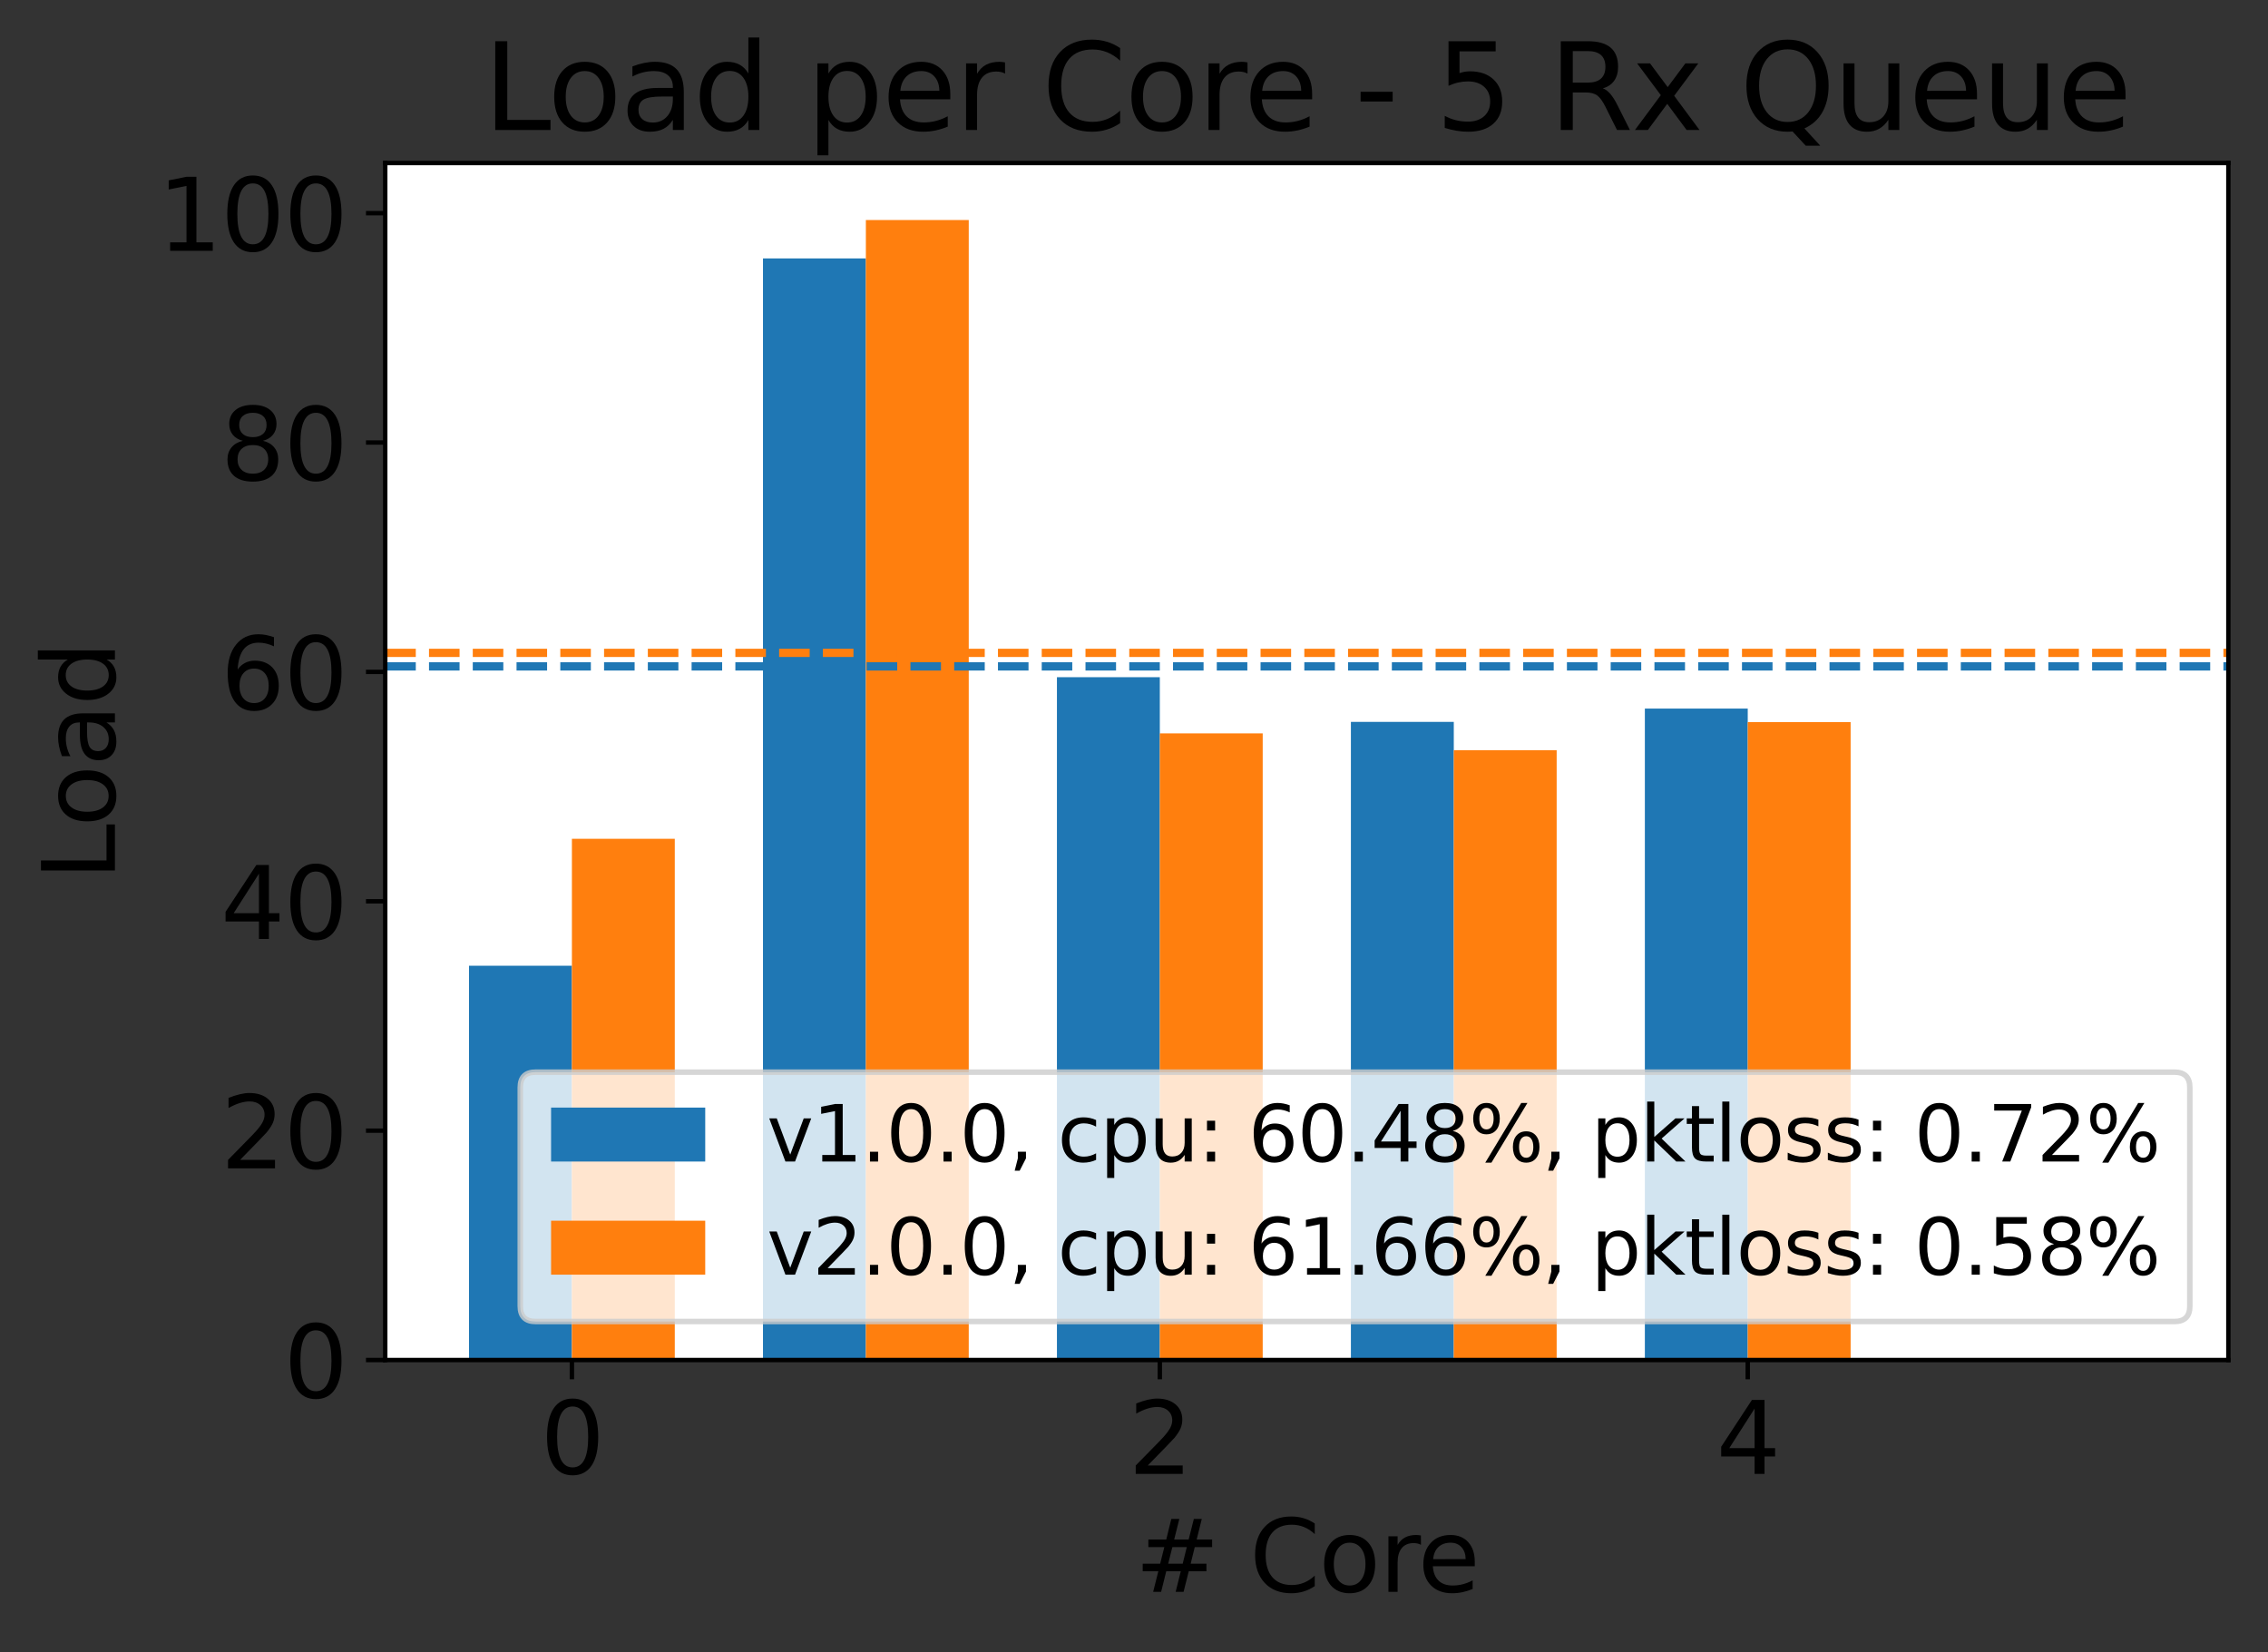 <?xml version="1.0" encoding="utf-8" standalone="no"?>
<!DOCTYPE svg PUBLIC "-//W3C//DTD SVG 1.1//EN"
  "http://www.w3.org/Graphics/SVG/1.1/DTD/svg11.dtd">
<svg xmlns:xlink="http://www.w3.org/1999/xlink" width="411.978pt" height="300.094pt" viewBox="0 0 411.978 300.094" xmlns="http://www.w3.org/2000/svg" version="1.1">
 <rect x="0" y="0" width="411.978" height="300.094" fill="#333333" stroke="none"/>
 <defs>
  <style type="text/css">*{stroke-linejoin: round; stroke-linecap: butt}</style>
 </defs>
 <g id="figure_1">
  <g id="patch_1">
   <path d="M 0 300.094 
L 411.978 300.094 
L 411.978 0 
L 0 0 
L 0 300.094 
z
" style="fill: none"/>
  </g>
  <g id="axes_1">
   <g id="patch_2">
    <path d="M 69.978 247.053 
L 404.778 247.053 
L 404.778 29.613 
L 69.978 29.613 
z
" style="fill: #ffffff"/>
   </g>
   <g id="patch_3">
    <path d="M 85.196 247.053 
L 103.885 247.053 
L 103.885 175.427 
L 85.196 175.427 
z
" clip-path="url(#pc6539802a3)" style="fill: #1f77b4"/>
   </g>
   <g id="patch_4">
    <path d="M 138.593 247.053 
L 157.282 247.053 
L 157.282 46.946 
L 138.593 46.946 
z
" clip-path="url(#pc6539802a3)" style="fill: #1f77b4"/>
   </g>
   <g id="patch_5">
    <path d="M 191.991 247.053 
L 210.68 247.053 
L 210.68 123.01 
L 191.991 123.01 
z
" clip-path="url(#pc6539802a3)" style="fill: #1f77b4"/>
   </g>
   <g id="patch_6">
    <path d="M 245.388 247.053 
L 264.077 247.053 
L 264.077 131.135 
L 245.388 131.135 
z
" clip-path="url(#pc6539802a3)" style="fill: #1f77b4"/>
   </g>
   <g id="patch_7">
    <path d="M 298.785 247.053 
L 317.474 247.053 
L 317.474 128.718 
L 298.785 128.718 
z
" clip-path="url(#pc6539802a3)" style="fill: #1f77b4"/>
   </g>
   <g id="patch_8">
    <path d="M 352.182 247.053 
L 370.871 247.053 
L 370.871 247.053 
L 352.182 247.053 
z
" clip-path="url(#pc6539802a3)" style="fill: #1f77b4"/>
   </g>
   <g id="patch_9">
    <path d="M 103.885 247.053 
L 122.574 247.053 
L 122.574 152.364 
L 103.885 152.364 
z
" clip-path="url(#pc6539802a3)" style="fill: #ff7f0e"/>
   </g>
   <g id="patch_10">
    <path d="M 157.282 247.053 
L 175.971 247.053 
L 175.971 39.967 
L 157.282 39.967 
z
" clip-path="url(#pc6539802a3)" style="fill: #ff7f0e"/>
   </g>
   <g id="patch_11">
    <path d="M 210.68 247.053 
L 229.369 247.053 
L 229.369 133.218 
L 210.68 133.218 
z
" clip-path="url(#pc6539802a3)" style="fill: #ff7f0e"/>
   </g>
   <g id="patch_12">
    <path d="M 264.077 247.053 
L 282.766 247.053 
L 282.766 136.281 
L 264.077 136.281 
z
" clip-path="url(#pc6539802a3)" style="fill: #ff7f0e"/>
   </g>
   <g id="patch_13">
    <path d="M 317.474 247.053 
L 336.163 247.053 
L 336.163 131.176 
L 317.474 131.176 
z
" clip-path="url(#pc6539802a3)" style="fill: #ff7f0e"/>
   </g>
   <g id="patch_14">
    <path d="M 370.871 247.053 
L 389.56 247.053 
L 389.56 247.053 
L 370.871 247.053 
z
" clip-path="url(#pc6539802a3)" style="fill: #ff7f0e"/>
   </g>
   <g id="matplotlib.axis_1">
    <g id="xtick_1">
     <g id="line2d_1">
      <defs>
       <path id="maf9f5f650b" d="M 0 0 
L 0 3.5 
" style="stroke: #000000; stroke-width: 0.8"/>
      </defs>
      <g>
       <use xlink:href="#maf9f5f650b" x="103.885" y="247.053" style="stroke: #000000; stroke-width: 0.8"/>
      </g>
     </g>
     <g id="text_1">
      <!-- 0 -->
      <g transform="translate(98.159 267.73)scale(0.18 -0.18)">
       <defs>
        <path id="DejaVuSans-30" d="M 2034 4250 
Q 1547 4250 1301 3770 
Q 1056 3291 1056 2328 
Q 1056 1369 1301 889 
Q 1547 409 2034 409 
Q 2525 409 2770 889 
Q 3016 1369 3016 2328 
Q 3016 3291 2770 3770 
Q 2525 4250 2034 4250 
z
M 2034 4750 
Q 2819 4750 3233 4129 
Q 3647 3509 3647 2328 
Q 3647 1150 3233 529 
Q 2819 -91 2034 -91 
Q 1250 -91 836 529 
Q 422 1150 422 2328 
Q 422 3509 836 4129 
Q 1250 4750 2034 4750 
z
" transform="scale(0.016)"/>
       </defs>
       <use xlink:href="#DejaVuSans-30"/>
      </g>
     </g>
    </g>
    <g id="xtick_2">
     <g id="line2d_2">
      <g>
       <use xlink:href="#maf9f5f650b" x="210.68" y="247.053" style="stroke: #000000; stroke-width: 0.8"/>
      </g>
     </g>
     <g id="text_2">
      <!-- 2 -->
      <g transform="translate(204.953 267.73)scale(0.18 -0.18)">
       <defs>
        <path id="DejaVuSans-32" d="M 1228 531 
L 3431 531 
L 3431 0 
L 469 0 
L 469 531 
Q 828 903 1448 1529 
Q 2069 2156 2228 2338 
Q 2531 2678 2651 2914 
Q 2772 3150 2772 3378 
Q 2772 3750 2511 3984 
Q 2250 4219 1831 4219 
Q 1534 4219 1204 4116 
Q 875 4013 500 3803 
L 500 4441 
Q 881 4594 1212 4672 
Q 1544 4750 1819 4750 
Q 2544 4750 2975 4387 
Q 3406 4025 3406 3419 
Q 3406 3131 3298 2873 
Q 3191 2616 2906 2266 
Q 2828 2175 2409 1742 
Q 1991 1309 1228 531 
z
" transform="scale(0.016)"/>
       </defs>
       <use xlink:href="#DejaVuSans-32"/>
      </g>
     </g>
    </g>
    <g id="xtick_3">
     <g id="line2d_3">
      <g>
       <use xlink:href="#maf9f5f650b" x="317.474" y="247.053" style="stroke: #000000; stroke-width: 0.8"/>
      </g>
     </g>
     <g id="text_3">
      <!-- 4 -->
      <g transform="translate(311.748 267.73)scale(0.18 -0.18)">
       <defs>
        <path id="DejaVuSans-34" d="M 2419 4116 
L 825 1625 
L 2419 1625 
L 2419 4116 
z
M 2253 4666 
L 3047 4666 
L 3047 1625 
L 3713 1625 
L 3713 1100 
L 3047 1100 
L 3047 0 
L 2419 0 
L 2419 1100 
L 313 1100 
L 313 1709 
L 2253 4666 
z
" transform="scale(0.016)"/>
       </defs>
       <use xlink:href="#DejaVuSans-34"/>
      </g>
     </g>
    </g>
    <g id="text_4">
     <!-- # Core -->
     <g transform="translate(206.15 289.15)scale(0.18 -0.18)">
      <defs>
       <path id="DejaVuSans-23" d="M 3272 2816 
L 2363 2816 
L 2100 1772 
L 3016 1772 
L 3272 2816 
z
M 2803 4594 
L 2478 3297 
L 3391 3297 
L 3719 4594 
L 4219 4594 
L 3897 3297 
L 4872 3297 
L 4872 2816 
L 3775 2816 
L 3519 1772 
L 4513 1772 
L 4513 1294 
L 3397 1294 
L 3072 0 
L 2572 0 
L 2894 1294 
L 1978 1294 
L 1656 0 
L 1153 0 
L 1478 1294 
L 494 1294 
L 494 1772 
L 1594 1772 
L 1856 2816 
L 850 2816 
L 850 3297 
L 1978 3297 
L 2297 4594 
L 2803 4594 
z
" transform="scale(0.016)"/>
       <path id="DejaVuSans-20" transform="scale(0.016)"/>
       <path id="DejaVuSans-43" d="M 4122 4306 
L 4122 3641 
Q 3803 3938 3442 4084 
Q 3081 4231 2675 4231 
Q 1875 4231 1450 3742 
Q 1025 3253 1025 2328 
Q 1025 1406 1450 917 
Q 1875 428 2675 428 
Q 3081 428 3442 575 
Q 3803 722 4122 1019 
L 4122 359 
Q 3791 134 3420 21 
Q 3050 -91 2638 -91 
Q 1578 -91 968 557 
Q 359 1206 359 2328 
Q 359 3453 968 4101 
Q 1578 4750 2638 4750 
Q 3056 4750 3426 4639 
Q 3797 4528 4122 4306 
z
" transform="scale(0.016)"/>
       <path id="DejaVuSans-6f" d="M 1959 3097 
Q 1497 3097 1228 2736 
Q 959 2375 959 1747 
Q 959 1119 1226 758 
Q 1494 397 1959 397 
Q 2419 397 2687 759 
Q 2956 1122 2956 1747 
Q 2956 2369 2687 2733 
Q 2419 3097 1959 3097 
z
M 1959 3584 
Q 2709 3584 3137 3096 
Q 3566 2609 3566 1747 
Q 3566 888 3137 398 
Q 2709 -91 1959 -91 
Q 1206 -91 779 398 
Q 353 888 353 1747 
Q 353 2609 779 3096 
Q 1206 3584 1959 3584 
z
" transform="scale(0.016)"/>
       <path id="DejaVuSans-72" d="M 2631 2963 
Q 2534 3019 2420 3045 
Q 2306 3072 2169 3072 
Q 1681 3072 1420 2755 
Q 1159 2438 1159 1844 
L 1159 0 
L 581 0 
L 581 3500 
L 1159 3500 
L 1159 2956 
Q 1341 3275 1631 3429 
Q 1922 3584 2338 3584 
Q 2397 3584 2469 3576 
Q 2541 3569 2628 3553 
L 2631 2963 
z
" transform="scale(0.016)"/>
       <path id="DejaVuSans-65" d="M 3597 1894 
L 3597 1613 
L 953 1613 
Q 991 1019 1311 708 
Q 1631 397 2203 397 
Q 2534 397 2845 478 
Q 3156 559 3463 722 
L 3463 178 
Q 3153 47 2828 -22 
Q 2503 -91 2169 -91 
Q 1331 -91 842 396 
Q 353 884 353 1716 
Q 353 2575 817 3079 
Q 1281 3584 2069 3584 
Q 2775 3584 3186 3129 
Q 3597 2675 3597 1894 
z
M 3022 2063 
Q 3016 2534 2758 2815 
Q 2500 3097 2075 3097 
Q 1594 3097 1305 2825 
Q 1016 2553 972 2059 
L 3022 2063 
z
" transform="scale(0.016)"/>
      </defs>
      <use xlink:href="#DejaVuSans-23"/>
      <use xlink:href="#DejaVuSans-20" x="83.789"/>
      <use xlink:href="#DejaVuSans-43" x="115.576"/>
      <use xlink:href="#DejaVuSans-6f" x="185.4"/>
      <use xlink:href="#DejaVuSans-72" x="246.582"/>
      <use xlink:href="#DejaVuSans-65" x="285.445"/>
     </g>
    </g>
   </g>
   <g id="matplotlib.axis_2">
    <g id="ytick_1">
     <g id="line2d_4">
      <defs>
       <path id="m9a266c3443" d="M 0 0 
L -3.5 0 
" style="stroke: #000000; stroke-width: 0.8"/>
      </defs>
      <g>
       <use xlink:href="#m9a266c3443" x="69.978" y="247.053" style="stroke: #000000; stroke-width: 0.8"/>
      </g>
     </g>
     <g id="text_5">
      <!-- 0 -->
      <g transform="translate(51.526 253.891)scale(0.18 -0.18)">
       <use xlink:href="#DejaVuSans-30"/>
      </g>
     </g>
    </g>
    <g id="ytick_2">
     <g id="line2d_5">
      <g>
       <use xlink:href="#m9a266c3443" x="69.978" y="205.385" style="stroke: #000000; stroke-width: 0.8"/>
      </g>
     </g>
     <g id="text_6">
      <!-- 20 -->
      <g transform="translate(40.073 212.224)scale(0.18 -0.18)">
       <use xlink:href="#DejaVuSans-32"/>
       <use xlink:href="#DejaVuSans-30" x="63.623"/>
      </g>
     </g>
    </g>
    <g id="ytick_3">
     <g id="line2d_6">
      <g>
       <use xlink:href="#m9a266c3443" x="69.978" y="163.718" style="stroke: #000000; stroke-width: 0.8"/>
      </g>
     </g>
     <g id="text_7">
      <!-- 40 -->
      <g transform="translate(40.073 170.557)scale(0.18 -0.18)">
       <use xlink:href="#DejaVuSans-34"/>
       <use xlink:href="#DejaVuSans-30" x="63.623"/>
      </g>
     </g>
    </g>
    <g id="ytick_4">
     <g id="line2d_7">
      <g>
       <use xlink:href="#m9a266c3443" x="69.978" y="122.051" style="stroke: #000000; stroke-width: 0.8"/>
      </g>
     </g>
     <g id="text_8">
      <!-- 60 -->
      <g transform="translate(40.073 128.89)scale(0.18 -0.18)">
       <defs>
        <path id="DejaVuSans-36" d="M 2113 2584 
Q 1688 2584 1439 2293 
Q 1191 2003 1191 1497 
Q 1191 994 1439 701 
Q 1688 409 2113 409 
Q 2538 409 2786 701 
Q 3034 994 3034 1497 
Q 3034 2003 2786 2293 
Q 2538 2584 2113 2584 
z
M 3366 4563 
L 3366 3988 
Q 3128 4100 2886 4159 
Q 2644 4219 2406 4219 
Q 1781 4219 1451 3797 
Q 1122 3375 1075 2522 
Q 1259 2794 1537 2939 
Q 1816 3084 2150 3084 
Q 2853 3084 3261 2657 
Q 3669 2231 3669 1497 
Q 3669 778 3244 343 
Q 2819 -91 2113 -91 
Q 1303 -91 875 529 
Q 447 1150 447 2328 
Q 447 3434 972 4092 
Q 1497 4750 2381 4750 
Q 2619 4750 2861 4703 
Q 3103 4656 3366 4563 
z
" transform="scale(0.016)"/>
       </defs>
       <use xlink:href="#DejaVuSans-36"/>
       <use xlink:href="#DejaVuSans-30" x="63.623"/>
      </g>
     </g>
    </g>
    <g id="ytick_5">
     <g id="line2d_8">
      <g>
       <use xlink:href="#m9a266c3443" x="69.978" y="80.384" style="stroke: #000000; stroke-width: 0.8"/>
      </g>
     </g>
     <g id="text_9">
      <!-- 80 -->
      <g transform="translate(40.073 87.223)scale(0.18 -0.18)">
       <defs>
        <path id="DejaVuSans-38" d="M 2034 2216 
Q 1584 2216 1326 1975 
Q 1069 1734 1069 1313 
Q 1069 891 1326 650 
Q 1584 409 2034 409 
Q 2484 409 2743 651 
Q 3003 894 3003 1313 
Q 3003 1734 2745 1975 
Q 2488 2216 2034 2216 
z
M 1403 2484 
Q 997 2584 770 2862 
Q 544 3141 544 3541 
Q 544 4100 942 4425 
Q 1341 4750 2034 4750 
Q 2731 4750 3128 4425 
Q 3525 4100 3525 3541 
Q 3525 3141 3298 2862 
Q 3072 2584 2669 2484 
Q 3125 2378 3379 2068 
Q 3634 1759 3634 1313 
Q 3634 634 3220 271 
Q 2806 -91 2034 -91 
Q 1263 -91 848 271 
Q 434 634 434 1313 
Q 434 1759 690 2068 
Q 947 2378 1403 2484 
z
M 1172 3481 
Q 1172 3119 1398 2916 
Q 1625 2713 2034 2713 
Q 2441 2713 2670 2916 
Q 2900 3119 2900 3481 
Q 2900 3844 2670 4047 
Q 2441 4250 2034 4250 
Q 1625 4250 1398 4047 
Q 1172 3844 1172 3481 
z
" transform="scale(0.016)"/>
       </defs>
       <use xlink:href="#DejaVuSans-38"/>
       <use xlink:href="#DejaVuSans-30" x="63.623"/>
      </g>
     </g>
    </g>
    <g id="ytick_6">
     <g id="line2d_9">
      <g>
       <use xlink:href="#m9a266c3443" x="69.978" y="38.717" style="stroke: #000000; stroke-width: 0.8"/>
      </g>
     </g>
     <g id="text_10">
      <!-- 100 -->
      <g transform="translate(28.621 45.555)scale(0.18 -0.18)">
       <defs>
        <path id="DejaVuSans-31" d="M 794 531 
L 1825 531 
L 1825 4091 
L 703 3866 
L 703 4441 
L 1819 4666 
L 2450 4666 
L 2450 531 
L 3481 531 
L 3481 0 
L 794 0 
L 794 531 
z
" transform="scale(0.016)"/>
       </defs>
       <use xlink:href="#DejaVuSans-31"/>
       <use xlink:href="#DejaVuSans-30" x="63.623"/>
       <use xlink:href="#DejaVuSans-30" x="127.246"/>
      </g>
     </g>
    </g>
    <g id="text_11">
     <!-- Load -->
     <g transform="translate(20.877 159.926)rotate(-90)scale(0.18 -0.18)">
      <defs>
       <path id="DejaVuSans-4c" d="M 628 4666 
L 1259 4666 
L 1259 531 
L 3531 531 
L 3531 0 
L 628 0 
L 628 4666 
z
" transform="scale(0.016)"/>
       <path id="DejaVuSans-61" d="M 2194 1759 
Q 1497 1759 1228 1600 
Q 959 1441 959 1056 
Q 959 750 1161 570 
Q 1363 391 1709 391 
Q 2188 391 2477 730 
Q 2766 1069 2766 1631 
L 2766 1759 
L 2194 1759 
z
M 3341 1997 
L 3341 0 
L 2766 0 
L 2766 531 
Q 2569 213 2275 61 
Q 1981 -91 1556 -91 
Q 1019 -91 701 211 
Q 384 513 384 1019 
Q 384 1609 779 1909 
Q 1175 2209 1959 2209 
L 2766 2209 
L 2766 2266 
Q 2766 2663 2505 2880 
Q 2244 3097 1772 3097 
Q 1472 3097 1187 3025 
Q 903 2953 641 2809 
L 641 3341 
Q 956 3463 1253 3523 
Q 1550 3584 1831 3584 
Q 2591 3584 2966 3190 
Q 3341 2797 3341 1997 
z
" transform="scale(0.016)"/>
       <path id="DejaVuSans-64" d="M 2906 2969 
L 2906 4863 
L 3481 4863 
L 3481 0 
L 2906 0 
L 2906 525 
Q 2725 213 2448 61 
Q 2172 -91 1784 -91 
Q 1150 -91 751 415 
Q 353 922 353 1747 
Q 353 2572 751 3078 
Q 1150 3584 1784 3584 
Q 2172 3584 2448 3432 
Q 2725 3281 2906 2969 
z
M 947 1747 
Q 947 1113 1208 752 
Q 1469 391 1925 391 
Q 2381 391 2643 752 
Q 2906 1113 2906 1747 
Q 2906 2381 2643 2742 
Q 2381 3103 1925 3103 
Q 1469 3103 1208 2742 
Q 947 2381 947 1747 
z
" transform="scale(0.016)"/>
      </defs>
      <use xlink:href="#DejaVuSans-4c"/>
      <use xlink:href="#DejaVuSans-6f" x="53.963"/>
      <use xlink:href="#DejaVuSans-61" x="115.145"/>
      <use xlink:href="#DejaVuSans-64" x="176.424"/>
     </g>
    </g>
   </g>
   <g id="line2d_10">
    <path d="M 69.978 121.051 
L 404.778 121.051 
" clip-path="url(#pc6539802a3)" style="fill: none; stroke-dasharray: 5.55,2.4; stroke-dashoffset: 0; stroke: #1f77b4; stroke-width: 1.5"/>
   </g>
   <g id="line2d_11">
    <path d="M 69.978 118.593 
L 404.778 118.593 
" clip-path="url(#pc6539802a3)" style="fill: none; stroke-dasharray: 5.55,2.4; stroke-dashoffset: 0; stroke: #ff7f0e; stroke-width: 1.5"/>
   </g>
   <g id="patch_15">
    <path d="M 69.978 247.053 
L 69.978 29.613 
" style="fill: none; stroke: #000000; stroke-width: 0.8; stroke-linejoin: miter; stroke-linecap: square"/>
   </g>
   <g id="patch_16">
    <path d="M 404.778 247.053 
L 404.778 29.613 
" style="fill: none; stroke: #000000; stroke-width: 0.8; stroke-linejoin: miter; stroke-linecap: square"/>
   </g>
   <g id="patch_17">
    <path d="M 69.978 247.053 
L 404.778 247.053 
" style="fill: none; stroke: #000000; stroke-width: 0.8; stroke-linejoin: miter; stroke-linecap: square"/>
   </g>
   <g id="patch_18">
    <path d="M 69.978 29.613 
L 404.778 29.613 
" style="fill: none; stroke: #000000; stroke-width: 0.8; stroke-linejoin: miter; stroke-linecap: square"/>
   </g>
   <g id="text_12">
    <!-- Load per Core - 5 Rx Queue -->
    <g transform="translate(87.793 23.613)scale(0.216 -0.216)">
     <defs>
      <path id="DejaVuSans-70" d="M 1159 525 
L 1159 -1331 
L 581 -1331 
L 581 3500 
L 1159 3500 
L 1159 2969 
Q 1341 3281 1617 3432 
Q 1894 3584 2278 3584 
Q 2916 3584 3314 3078 
Q 3713 2572 3713 1747 
Q 3713 922 3314 415 
Q 2916 -91 2278 -91 
Q 1894 -91 1617 61 
Q 1341 213 1159 525 
z
M 3116 1747 
Q 3116 2381 2855 2742 
Q 2594 3103 2138 3103 
Q 1681 3103 1420 2742 
Q 1159 2381 1159 1747 
Q 1159 1113 1420 752 
Q 1681 391 2138 391 
Q 2594 391 2855 752 
Q 3116 1113 3116 1747 
z
" transform="scale(0.016)"/>
      <path id="DejaVuSans-2d" d="M 313 2009 
L 1997 2009 
L 1997 1497 
L 313 1497 
L 313 2009 
z
" transform="scale(0.016)"/>
      <path id="DejaVuSans-35" d="M 691 4666 
L 3169 4666 
L 3169 4134 
L 1269 4134 
L 1269 2991 
Q 1406 3038 1543 3061 
Q 1681 3084 1819 3084 
Q 2600 3084 3056 2656 
Q 3513 2228 3513 1497 
Q 3513 744 3044 326 
Q 2575 -91 1722 -91 
Q 1428 -91 1123 -41 
Q 819 9 494 109 
L 494 744 
Q 775 591 1075 516 
Q 1375 441 1709 441 
Q 2250 441 2565 725 
Q 2881 1009 2881 1497 
Q 2881 1984 2565 2268 
Q 2250 2553 1709 2553 
Q 1456 2553 1204 2497 
Q 953 2441 691 2322 
L 691 4666 
z
" transform="scale(0.016)"/>
      <path id="DejaVuSans-52" d="M 2841 2188 
Q 3044 2119 3236 1894 
Q 3428 1669 3622 1275 
L 4263 0 
L 3584 0 
L 2988 1197 
Q 2756 1666 2539 1819 
Q 2322 1972 1947 1972 
L 1259 1972 
L 1259 0 
L 628 0 
L 628 4666 
L 2053 4666 
Q 2853 4666 3247 4331 
Q 3641 3997 3641 3322 
Q 3641 2881 3436 2590 
Q 3231 2300 2841 2188 
z
M 1259 4147 
L 1259 2491 
L 2053 2491 
Q 2509 2491 2742 2702 
Q 2975 2913 2975 3322 
Q 2975 3731 2742 3939 
Q 2509 4147 2053 4147 
L 1259 4147 
z
" transform="scale(0.016)"/>
      <path id="DejaVuSans-78" d="M 3513 3500 
L 2247 1797 
L 3578 0 
L 2900 0 
L 1881 1375 
L 863 0 
L 184 0 
L 1544 1831 
L 300 3500 
L 978 3500 
L 1906 2253 
L 2834 3500 
L 3513 3500 
z
" transform="scale(0.016)"/>
      <path id="DejaVuSans-51" d="M 2522 4238 
Q 1834 4238 1429 3725 
Q 1025 3213 1025 2328 
Q 1025 1447 1429 934 
Q 1834 422 2522 422 
Q 3209 422 3611 934 
Q 4013 1447 4013 2328 
Q 4013 3213 3611 3725 
Q 3209 4238 2522 4238 
z
M 3406 84 
L 4238 -825 
L 3475 -825 
L 2784 -78 
Q 2681 -84 2626 -87 
Q 2572 -91 2522 -91 
Q 1538 -91 948 567 
Q 359 1225 359 2328 
Q 359 3434 948 4092 
Q 1538 4750 2522 4750 
Q 3503 4750 4090 4092 
Q 4678 3434 4678 2328 
Q 4678 1516 4351 937 
Q 4025 359 3406 84 
z
" transform="scale(0.016)"/>
      <path id="DejaVuSans-75" d="M 544 1381 
L 544 3500 
L 1119 3500 
L 1119 1403 
Q 1119 906 1312 657 
Q 1506 409 1894 409 
Q 2359 409 2629 706 
Q 2900 1003 2900 1516 
L 2900 3500 
L 3475 3500 
L 3475 0 
L 2900 0 
L 2900 538 
Q 2691 219 2414 64 
Q 2138 -91 1772 -91 
Q 1169 -91 856 284 
Q 544 659 544 1381 
z
M 1991 3584 
L 1991 3584 
z
" transform="scale(0.016)"/>
     </defs>
     <use xlink:href="#DejaVuSans-4c"/>
     <use xlink:href="#DejaVuSans-6f" x="53.963"/>
     <use xlink:href="#DejaVuSans-61" x="115.145"/>
     <use xlink:href="#DejaVuSans-64" x="176.424"/>
     <use xlink:href="#DejaVuSans-20" x="239.9"/>
     <use xlink:href="#DejaVuSans-70" x="271.688"/>
     <use xlink:href="#DejaVuSans-65" x="335.164"/>
     <use xlink:href="#DejaVuSans-72" x="396.688"/>
     <use xlink:href="#DejaVuSans-20" x="437.801"/>
     <use xlink:href="#DejaVuSans-43" x="469.588"/>
     <use xlink:href="#DejaVuSans-6f" x="539.412"/>
     <use xlink:href="#DejaVuSans-72" x="600.594"/>
     <use xlink:href="#DejaVuSans-65" x="639.457"/>
     <use xlink:href="#DejaVuSans-20" x="700.98"/>
     <use xlink:href="#DejaVuSans-2d" x="732.768"/>
     <use xlink:href="#DejaVuSans-20" x="768.852"/>
     <use xlink:href="#DejaVuSans-35" x="800.639"/>
     <use xlink:href="#DejaVuSans-20" x="864.262"/>
     <use xlink:href="#DejaVuSans-52" x="896.049"/>
     <use xlink:href="#DejaVuSans-78" x="965.531"/>
     <use xlink:href="#DejaVuSans-20" x="1024.711"/>
     <use xlink:href="#DejaVuSans-51" x="1056.498"/>
     <use xlink:href="#DejaVuSans-75" x="1135.209"/>
     <use xlink:href="#DejaVuSans-65" x="1198.588"/>
     <use xlink:href="#DejaVuSans-75" x="1260.111"/>
     <use xlink:href="#DejaVuSans-65" x="1323.49"/>
    </g>
   </g>
   <g id="legend_1">
    <g id="patch_19">
     <path d="M 97.303 240.053 
L 394.978 240.053 
Q 397.778 240.053 397.778 237.253 
L 397.778 197.554 
Q 397.778 194.754 394.978 194.754 
L 97.303 194.754 
Q 94.503 194.754 94.503 197.554 
L 94.503 237.253 
Q 94.503 240.053 97.303 240.053 
z
" style="fill: #ffffff; opacity: 0.8; stroke: #cccccc; stroke-linejoin: miter"/>
    </g>
    <g id="patch_20">
     <path d="M 100.103 210.992 
L 128.103 210.992 
L 128.103 201.192 
L 100.103 201.192 
z
" style="fill: #1f77b4"/>
    </g>
    <g id="text_13">
     <!-- v1.0.0, cpu: 60.48%, pktloss: 0.72% -->
     <g transform="translate(139.303 210.992)scale(0.14 -0.14)">
      <defs>
       <path id="DejaVuSans-76" d="M 191 3500 
L 800 3500 
L 1894 563 
L 2988 3500 
L 3597 3500 
L 2284 0 
L 1503 0 
L 191 3500 
z
" transform="scale(0.016)"/>
       <path id="DejaVuSans-2e" d="M 684 794 
L 1344 794 
L 1344 0 
L 684 0 
L 684 794 
z
" transform="scale(0.016)"/>
       <path id="DejaVuSans-2c" d="M 750 794 
L 1409 794 
L 1409 256 
L 897 -744 
L 494 -744 
L 750 256 
L 750 794 
z
" transform="scale(0.016)"/>
       <path id="DejaVuSans-63" d="M 3122 3366 
L 3122 2828 
Q 2878 2963 2633 3030 
Q 2388 3097 2138 3097 
Q 1578 3097 1268 2742 
Q 959 2388 959 1747 
Q 959 1106 1268 751 
Q 1578 397 2138 397 
Q 2388 397 2633 464 
Q 2878 531 3122 666 
L 3122 134 
Q 2881 22 2623 -34 
Q 2366 -91 2075 -91 
Q 1284 -91 818 406 
Q 353 903 353 1747 
Q 353 2603 823 3093 
Q 1294 3584 2113 3584 
Q 2378 3584 2631 3529 
Q 2884 3475 3122 3366 
z
" transform="scale(0.016)"/>
       <path id="DejaVuSans-3a" d="M 750 794 
L 1409 794 
L 1409 0 
L 750 0 
L 750 794 
z
M 750 3309 
L 1409 3309 
L 1409 2516 
L 750 2516 
L 750 3309 
z
" transform="scale(0.016)"/>
       <path id="DejaVuSans-25" d="M 4653 2053 
Q 4381 2053 4226 1822 
Q 4072 1591 4072 1178 
Q 4072 772 4226 539 
Q 4381 306 4653 306 
Q 4919 306 5073 539 
Q 5228 772 5228 1178 
Q 5228 1588 5073 1820 
Q 4919 2053 4653 2053 
z
M 4653 2450 
Q 5147 2450 5437 2106 
Q 5728 1763 5728 1178 
Q 5728 594 5436 251 
Q 5144 -91 4653 -91 
Q 4153 -91 3862 251 
Q 3572 594 3572 1178 
Q 3572 1766 3864 2108 
Q 4156 2450 4653 2450 
z
M 1428 4353 
Q 1159 4353 1004 4120 
Q 850 3888 850 3481 
Q 850 3069 1003 2837 
Q 1156 2606 1428 2606 
Q 1700 2606 1854 2837 
Q 2009 3069 2009 3481 
Q 2009 3884 1853 4118 
Q 1697 4353 1428 4353 
z
M 4250 4750 
L 4750 4750 
L 1831 -91 
L 1331 -91 
L 4250 4750 
z
M 1428 4750 
Q 1922 4750 2215 4408 
Q 2509 4066 2509 3481 
Q 2509 2891 2217 2550 
Q 1925 2209 1428 2209 
Q 931 2209 642 2551 
Q 353 2894 353 3481 
Q 353 4063 643 4406 
Q 934 4750 1428 4750 
z
" transform="scale(0.016)"/>
       <path id="DejaVuSans-6b" d="M 581 4863 
L 1159 4863 
L 1159 1991 
L 2875 3500 
L 3609 3500 
L 1753 1863 
L 3688 0 
L 2938 0 
L 1159 1709 
L 1159 0 
L 581 0 
L 581 4863 
z
" transform="scale(0.016)"/>
       <path id="DejaVuSans-74" d="M 1172 4494 
L 1172 3500 
L 2356 3500 
L 2356 3053 
L 1172 3053 
L 1172 1153 
Q 1172 725 1289 603 
Q 1406 481 1766 481 
L 2356 481 
L 2356 0 
L 1766 0 
Q 1100 0 847 248 
Q 594 497 594 1153 
L 594 3053 
L 172 3053 
L 172 3500 
L 594 3500 
L 594 4494 
L 1172 4494 
z
" transform="scale(0.016)"/>
       <path id="DejaVuSans-6c" d="M 603 4863 
L 1178 4863 
L 1178 0 
L 603 0 
L 603 4863 
z
" transform="scale(0.016)"/>
       <path id="DejaVuSans-73" d="M 2834 3397 
L 2834 2853 
Q 2591 2978 2328 3040 
Q 2066 3103 1784 3103 
Q 1356 3103 1142 2972 
Q 928 2841 928 2578 
Q 928 2378 1081 2264 
Q 1234 2150 1697 2047 
L 1894 2003 
Q 2506 1872 2764 1633 
Q 3022 1394 3022 966 
Q 3022 478 2636 193 
Q 2250 -91 1575 -91 
Q 1294 -91 989 -36 
Q 684 19 347 128 
L 347 722 
Q 666 556 975 473 
Q 1284 391 1588 391 
Q 1994 391 2212 530 
Q 2431 669 2431 922 
Q 2431 1156 2273 1281 
Q 2116 1406 1581 1522 
L 1381 1569 
Q 847 1681 609 1914 
Q 372 2147 372 2553 
Q 372 3047 722 3315 
Q 1072 3584 1716 3584 
Q 2034 3584 2315 3537 
Q 2597 3491 2834 3397 
z
" transform="scale(0.016)"/>
       <path id="DejaVuSans-37" d="M 525 4666 
L 3525 4666 
L 3525 4397 
L 1831 0 
L 1172 0 
L 2766 4134 
L 525 4134 
L 525 4666 
z
" transform="scale(0.016)"/>
      </defs>
      <use xlink:href="#DejaVuSans-76"/>
      <use xlink:href="#DejaVuSans-31" x="59.18"/>
      <use xlink:href="#DejaVuSans-2e" x="122.803"/>
      <use xlink:href="#DejaVuSans-30" x="154.59"/>
      <use xlink:href="#DejaVuSans-2e" x="218.213"/>
      <use xlink:href="#DejaVuSans-30" x="250"/>
      <use xlink:href="#DejaVuSans-2c" x="313.623"/>
      <use xlink:href="#DejaVuSans-20" x="345.41"/>
      <use xlink:href="#DejaVuSans-63" x="377.197"/>
      <use xlink:href="#DejaVuSans-70" x="432.178"/>
      <use xlink:href="#DejaVuSans-75" x="495.654"/>
      <use xlink:href="#DejaVuSans-3a" x="559.033"/>
      <use xlink:href="#DejaVuSans-20" x="592.725"/>
      <use xlink:href="#DejaVuSans-36" x="624.512"/>
      <use xlink:href="#DejaVuSans-30" x="688.135"/>
      <use xlink:href="#DejaVuSans-2e" x="751.758"/>
      <use xlink:href="#DejaVuSans-34" x="783.545"/>
      <use xlink:href="#DejaVuSans-38" x="847.168"/>
      <use xlink:href="#DejaVuSans-25" x="910.791"/>
      <use xlink:href="#DejaVuSans-2c" x="1005.811"/>
      <use xlink:href="#DejaVuSans-20" x="1037.598"/>
      <use xlink:href="#DejaVuSans-70" x="1069.385"/>
      <use xlink:href="#DejaVuSans-6b" x="1132.861"/>
      <use xlink:href="#DejaVuSans-74" x="1190.771"/>
      <use xlink:href="#DejaVuSans-6c" x="1229.98"/>
      <use xlink:href="#DejaVuSans-6f" x="1257.764"/>
      <use xlink:href="#DejaVuSans-73" x="1318.945"/>
      <use xlink:href="#DejaVuSans-73" x="1371.045"/>
      <use xlink:href="#DejaVuSans-3a" x="1423.145"/>
      <use xlink:href="#DejaVuSans-20" x="1456.836"/>
      <use xlink:href="#DejaVuSans-30" x="1488.623"/>
      <use xlink:href="#DejaVuSans-2e" x="1552.246"/>
      <use xlink:href="#DejaVuSans-37" x="1584.033"/>
      <use xlink:href="#DejaVuSans-32" x="1647.656"/>
      <use xlink:href="#DejaVuSans-25" x="1711.279"/>
     </g>
    </g>
    <g id="patch_21">
     <path d="M 100.103 231.541 
L 128.103 231.541 
L 128.103 221.741 
L 100.103 221.741 
z
" style="fill: #ff7f0e"/>
    </g>
    <g id="text_14">
     <!-- v2.0.0, cpu: 61.66%, pktloss: 0.58% -->
     <g transform="translate(139.303 231.541)scale(0.14 -0.14)">
      <use xlink:href="#DejaVuSans-76"/>
      <use xlink:href="#DejaVuSans-32" x="59.18"/>
      <use xlink:href="#DejaVuSans-2e" x="122.803"/>
      <use xlink:href="#DejaVuSans-30" x="154.59"/>
      <use xlink:href="#DejaVuSans-2e" x="218.213"/>
      <use xlink:href="#DejaVuSans-30" x="250"/>
      <use xlink:href="#DejaVuSans-2c" x="313.623"/>
      <use xlink:href="#DejaVuSans-20" x="345.41"/>
      <use xlink:href="#DejaVuSans-63" x="377.197"/>
      <use xlink:href="#DejaVuSans-70" x="432.178"/>
      <use xlink:href="#DejaVuSans-75" x="495.654"/>
      <use xlink:href="#DejaVuSans-3a" x="559.033"/>
      <use xlink:href="#DejaVuSans-20" x="592.725"/>
      <use xlink:href="#DejaVuSans-36" x="624.512"/>
      <use xlink:href="#DejaVuSans-31" x="688.135"/>
      <use xlink:href="#DejaVuSans-2e" x="751.758"/>
      <use xlink:href="#DejaVuSans-36" x="783.545"/>
      <use xlink:href="#DejaVuSans-36" x="847.168"/>
      <use xlink:href="#DejaVuSans-25" x="910.791"/>
      <use xlink:href="#DejaVuSans-2c" x="1005.811"/>
      <use xlink:href="#DejaVuSans-20" x="1037.598"/>
      <use xlink:href="#DejaVuSans-70" x="1069.385"/>
      <use xlink:href="#DejaVuSans-6b" x="1132.861"/>
      <use xlink:href="#DejaVuSans-74" x="1190.771"/>
      <use xlink:href="#DejaVuSans-6c" x="1229.98"/>
      <use xlink:href="#DejaVuSans-6f" x="1257.764"/>
      <use xlink:href="#DejaVuSans-73" x="1318.945"/>
      <use xlink:href="#DejaVuSans-73" x="1371.045"/>
      <use xlink:href="#DejaVuSans-3a" x="1423.145"/>
      <use xlink:href="#DejaVuSans-20" x="1456.836"/>
      <use xlink:href="#DejaVuSans-30" x="1488.623"/>
      <use xlink:href="#DejaVuSans-2e" x="1552.246"/>
      <use xlink:href="#DejaVuSans-35" x="1584.033"/>
      <use xlink:href="#DejaVuSans-38" x="1647.656"/>
      <use xlink:href="#DejaVuSans-25" x="1711.279"/>
     </g>
    </g>
   </g>
  </g>
 </g>
 <defs>
  <clipPath id="pc6539802a3">
   <rect x="69.978" y="29.613" width="334.8" height="217.44"/>
  </clipPath>
 </defs>
</svg>
